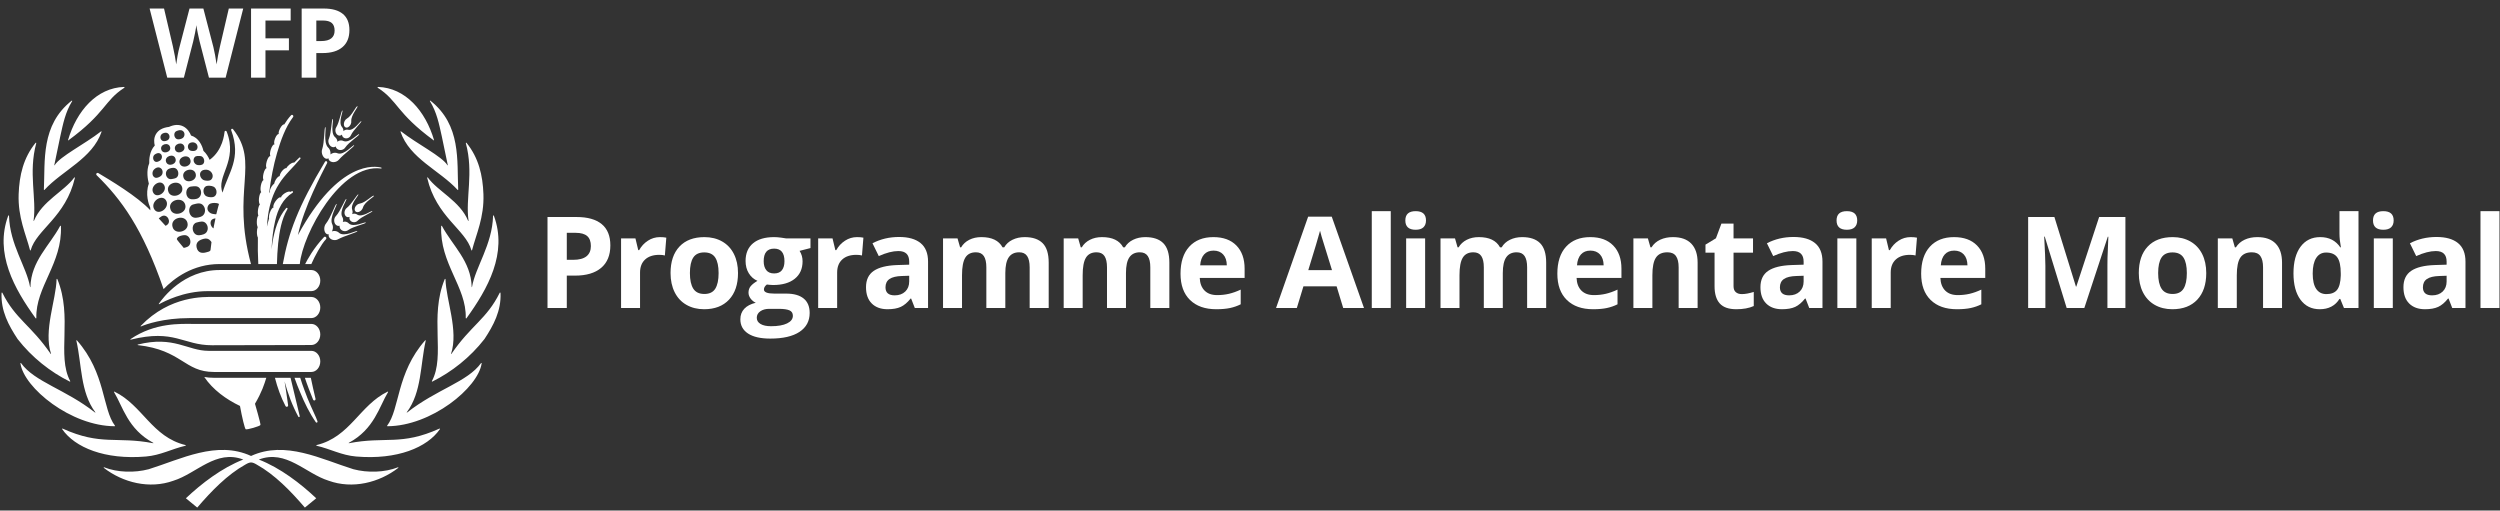 <?xml version="1.0" encoding="UTF-8"?>
<svg width="284px" height="58px" viewBox="0 0 284 58" version="1.1" xmlns="http://www.w3.org/2000/svg" xmlns:xlink="http://www.w3.org/1999/xlink">
    <rect x="0" y="0" width="284" height="58" fill="#333333" stroke="none"/>
    <!-- Generator: Sketch 48.2 (47327) - http://www.bohemiancoding.com/sketch -->
    <title>extended/fr/wfp-logo-extended-white-fr</title>
    <desc>Created with Sketch.</desc>
    <defs></defs>
    <g id="White" stroke="none" stroke-width="1" fill="none" fill-rule="evenodd" transform="translate(-688, -425)">
        <g id="extended/fr/wfp-logo-extended-white-fr" transform="translate(688, 425)" fill="#FFFFFF">
            <path d="M35.934,4.664 L36.482,4.664 C36.993,4.664 37.377,4.563 37.631,4.36 C37.885,4.158 38.012,3.863 38.012,3.477 C38.012,3.087 37.905,2.799 37.693,2.612 C37.479,2.426 37.146,2.332 36.691,2.332 L35.934,2.332 L35.934,4.664 Z M39.694,3.418 C39.694,4.263 39.429,4.909 38.901,5.356 C38.373,5.805 37.622,6.028 36.648,6.028 L35.934,6.028 L35.934,8.821 L34.269,8.821 L34.269,0.969 L36.777,0.969 C37.729,0.969 38.453,1.173 38.95,1.584 C39.446,1.994 39.694,2.605 39.694,3.418 Z M30.157,8.821 L28.519,8.821 L28.519,0.969 L33.02,0.969 L33.02,2.332 L30.157,2.332 L30.157,4.358 L32.821,4.358 L32.821,5.717 L30.157,5.717 L30.157,8.821 Z M25.632,8.821 L23.736,8.821 L22.673,4.696 C22.633,4.549 22.566,4.246 22.471,3.786 C22.376,3.325 22.322,3.016 22.307,2.859 C22.286,3.053 22.232,3.364 22.147,3.791 C22.06,4.219 21.994,4.525 21.948,4.707 L20.889,8.821 L18.999,8.821 L16.995,0.969 L18.634,0.969 L19.638,5.254 C19.814,6.046 19.941,6.732 20.019,7.312 C20.041,7.108 20.09,6.792 20.167,6.364 C20.244,5.935 20.317,5.603 20.385,5.368 L21.529,0.969 L23.102,0.969 L24.246,5.368 C24.297,5.564 24.359,5.866 24.435,6.27 C24.509,6.675 24.567,7.022 24.606,7.312 C24.642,7.032 24.7,6.684 24.778,6.267 C24.857,5.85 24.928,5.513 24.993,5.254 L25.992,0.969 L27.63,0.969 L25.632,8.821 Z M21.56,36.134 C18.508,36.134 16.55,36.858 16.015,37.083 C15.984,37.097 15.958,37.052 15.983,37.027 C19.335,33.542 23.26,33.734 24.205,33.734 C25.16,33.734 35.366,33.734 35.366,33.734 C35.929,33.734 36.385,34.271 36.385,34.935 C36.385,35.597 35.929,36.134 35.366,36.134 C35.366,36.134 24.166,36.134 21.56,36.134 Z M24.074,39.219 C20.786,39.219 19.828,37.351 14.852,38.584 C14.818,38.593 14.795,38.546 14.824,38.526 C17.598,36.623 20.615,36.796 21.835,36.796 C22.79,36.796 35.366,36.796 35.366,36.796 C35.929,36.796 36.385,37.333 36.385,37.995 C36.385,38.657 35.929,39.194 35.366,39.194 C35.366,39.194 26.677,39.219 24.074,39.219 Z M24.307,42.256 C20.933,42.256 20.663,39.766 15.661,39.205 C15.626,39.201 15.622,39.149 15.656,39.141 C19.765,38.113 21.294,39.856 23.693,39.856 C24.649,39.856 35.366,39.856 35.366,39.856 C35.929,39.856 36.385,40.393 36.385,41.056 C36.385,41.719 35.929,42.256 35.366,42.256 C35.366,42.256 26.913,42.256 24.307,42.256 Z M23.575,33.073 C20.859,33.073 18.607,34.258 18.08,34.557 C18.051,34.573 18.021,34.538 18.04,34.511 C18.481,33.862 20.86,30.674 24.95,30.674 C25.905,30.674 35.366,30.674 35.366,30.674 C35.929,30.674 36.385,31.211 36.385,31.874 C36.385,32.536 35.929,33.073 35.366,33.073 C35.366,33.073 26.181,33.073 23.575,33.073 Z M38.516,26.448 C38.411,26.342 38.254,26.265 38.073,26.243 C37.938,26.225 37.818,26.246 37.71,26.286 C37.758,26.187 37.797,26.081 37.812,25.956 C37.839,25.763 37.802,25.581 37.729,25.444 C37.393,24.708 38.353,23.235 38.233,23.169 C38.117,23.105 37.571,24.729 37.041,25.385 C36.939,25.505 36.865,25.677 36.842,25.874 C36.823,26.068 36.855,26.251 36.928,26.387 C37.002,26.519 37.114,26.613 37.246,26.621 C37.282,26.626 37.319,26.623 37.353,26.615 C37.345,26.634 37.338,26.655 37.335,26.674 C37.314,26.817 37.369,26.953 37.477,27.062 C37.582,27.173 37.737,27.247 37.918,27.269 C38.104,27.293 38.277,27.256 38.411,27.176 C39.13,26.783 40.621,26.395 40.589,26.257 C40.56,26.119 39.106,26.972 38.516,26.448 Z M39.616,25.374 C39.516,25.266 39.374,25.191 39.209,25.175 C39.114,25.17 39.028,25.186 38.941,25.218 C38.954,25.172 38.972,25.133 38.978,25.087 C38.996,24.912 38.954,24.75 38.875,24.625 C38.511,23.948 39.463,22.669 39.34,22.606 C39.217,22.542 38.694,23.974 38.164,24.54 C38.059,24.641 37.986,24.79 37.967,24.965 C37.951,25.141 37.991,25.306 38.067,25.43 C38.151,25.553 38.266,25.64 38.405,25.659 C38.466,25.664 38.529,25.653 38.584,25.638 C38.581,25.645 38.574,25.656 38.576,25.664 C38.563,25.813 38.618,25.956 38.716,26.062 C38.815,26.169 38.959,26.243 39.119,26.257 C39.285,26.272 39.437,26.227 39.553,26.14 C40.172,25.693 41.589,25.428 41.552,25.284 C41.518,25.146 40.161,25.895 39.616,25.374 Z M40.579,24.381 C40.476,24.304 40.337,24.261 40.19,24.277 C40.119,24.28 40.054,24.301 39.993,24.328 C40.004,24.298 40.022,24.274 40.033,24.245 C40.072,24.094 40.059,23.939 40.009,23.815 C39.778,23.15 40.801,22.167 40.702,22.087 C40.602,22.013 39.938,23.204 39.392,23.623 C39.287,23.701 39.203,23.823 39.161,23.977 C39.117,24.125 39.13,24.282 39.182,24.405 C39.237,24.53 39.327,24.622 39.447,24.66 C39.539,24.689 39.631,24.67 39.718,24.633 C39.7,24.683 39.689,24.742 39.694,24.803 C39.707,24.939 39.773,25.053 39.881,25.133 C39.983,25.212 40.122,25.252 40.266,25.242 C40.416,25.226 40.545,25.162 40.633,25.066 C41.125,24.569 42.347,24.104 42.298,23.985 C42.245,23.865 41.146,24.75 40.579,24.381 Z M42.473,22.247 C42.371,22.096 41.515,23.034 40.883,23.124 C40.765,23.14 40.633,23.198 40.524,23.302 C40.405,23.408 40.329,23.538 40.303,23.663 C40.274,23.786 40.293,23.905 40.358,23.987 C40.429,24.073 40.537,24.11 40.657,24.096 C40.778,24.083 40.904,24.025 41.022,23.915 C41.133,23.812 41.209,23.682 41.238,23.559 C41.429,22.916 42.55,22.345 42.473,22.247 Z M24.779,23.517 C24.754,23.61 24.57,24.333 24.57,24.333 C24.517,24.362 24.297,24.314 24.239,24.309 C23.817,24.269 23.439,23.902 23.601,23.464 C23.734,23.106 24.005,23.068 24.349,23.052 C24.492,23.046 24.749,23.08 24.878,23.169 C24.878,23.169 24.827,23.334 24.779,23.517 Z M24.294,25.699 C24.281,25.781 24.268,25.863 24.255,25.946 C23.992,25.781 23.838,25.404 23.964,25.106 C24.061,24.88 24.301,24.821 24.478,24.811 C24.415,25.106 24.352,25.401 24.294,25.699 Z M23.916,28.395 C23.883,28.58 23.633,28.605 23.462,28.656 C22.966,28.805 22.496,28.741 22.344,28.148 C22.179,27.514 22.659,27.247 23.174,27.123 C23.454,27.057 23.714,27.112 23.906,27.349 C23.954,27.408 24.011,27.461 24.024,27.517 C24.024,27.517 23.947,28.221 23.916,28.395 Z M22.355,25.273 C22.738,25.181 23.134,25.037 23.428,25.414 C23.738,25.81 23.635,26.445 23.137,26.613 C22.809,26.724 22.412,26.82 22.132,26.552 C21.764,26.201 21.791,25.404 22.355,25.273 Z M21.98,23.217 C22.383,23.119 22.801,22.97 23.111,23.366 C23.433,23.78 23.326,24.45 22.803,24.625 C22.457,24.739 22.04,24.84 21.746,24.558 C21.36,24.192 21.389,23.355 21.98,23.217 Z M21.604,27.662 C21.499,28.032 21.195,28.087 20.875,28.164 C20.665,27.907 20.101,27.255 20.091,27.178 C20.088,27.153 20.091,27.124 20.103,27.088 C20.129,27.011 20.219,26.937 20.284,26.894 C20.476,26.769 20.885,26.677 21.106,26.722 C21.502,26.807 21.709,27.29 21.604,27.662 Z M19.599,25.763 C19.31,24.739 21.027,24.293 21.292,25.297 C21.565,26.329 19.833,26.767 19.599,25.763 Z M19.347,23.719 C19.053,22.702 20.778,22.255 21.043,23.254 C21.316,24.287 19.581,24.726 19.347,23.719 Z M19.106,21.71 C18.825,20.762 20.444,20.342 20.691,21.277 C20.946,22.239 19.326,22.654 19.106,21.71 Z M18.94,25.577 C18.861,25.624 18.831,25.649 18.804,25.649 L18.034,24.811 C18.043,24.787 18.281,24.615 18.361,24.569 C19.001,24.213 19.528,25.231 18.94,25.577 Z M17.479,23.69 C17.098,22.85 18.484,21.939 18.904,22.845 C19.289,23.679 17.904,24.606 17.479,23.69 Z M18.644,21.03 C19.082,21.809 17.762,22.678 17.384,21.84 C17.048,21.118 18.221,20.275 18.644,21.03 Z M17.536,19.215 C17.731,19.043 17.956,18.95 18.187,19.061 C18.557,19.239 18.568,19.794 18.245,20.015 C18.098,20.116 17.849,20.241 17.668,20.196 C17.271,20.095 17.196,19.516 17.536,19.215 Z M17.586,17.546 C17.746,17.438 17.959,17.341 18.143,17.416 C18.477,17.553 18.466,18.038 18.195,18.232 C18.071,18.32 17.849,18.429 17.699,18.389 C17.361,18.304 17.278,17.755 17.586,17.546 Z M18.473,15.168 C18.672,15.061 18.959,15.016 19.137,15.216 C19.347,15.451 19.279,15.809 19.003,15.95 C18.791,16.056 18.505,16.096 18.337,15.899 C18.153,15.687 18.191,15.321 18.473,15.168 Z M18.316,16.975 C18.155,16.38 19.158,16.099 19.321,16.704 C19.502,17.291 18.476,17.584 18.316,16.975 Z M19.932,18.014 C20.166,18.657 19.077,19.021 18.865,18.386 C18.647,17.743 19.741,17.376 19.932,18.014 Z M20.069,14.881 C20.277,14.798 20.543,14.708 20.775,14.881 C21.064,15.097 21.001,15.583 20.67,15.734 C20.452,15.833 20.174,15.899 19.98,15.726 C19.733,15.506 19.719,15.021 20.069,14.881 Z M19.877,20.262 C19.583,20.331 19.276,20.448 19.033,20.196 C18.72,19.874 18.809,19.311 19.232,19.157 C19.505,19.053 19.851,18.995 20.074,19.223 C20.36,19.516 20.329,20.153 19.877,20.262 Z M19.883,16.978 C19.694,16.34 20.733,16.013 20.932,16.632 C21.137,17.267 20.061,17.605 19.883,16.978 Z M21.623,18.147 C21.866,18.875 20.636,19.263 20.41,18.546 C20.182,17.812 21.421,17.424 21.623,18.147 Z M21.688,16.197 C21.905,16.139 22.134,16.16 22.3,16.337 C22.551,16.608 22.465,17.071 22.092,17.14 C21.917,17.172 21.646,17.159 21.509,17.039 C21.263,16.821 21.275,16.308 21.688,16.197 Z M22.738,17.725 C23.134,17.725 23.334,18.307 23.103,18.596 C22.964,18.771 22.664,18.782 22.46,18.75 C22.082,18.692 21.841,18.205 22.095,17.876 C22.25,17.677 22.515,17.725 22.738,17.725 Z M20.835,20.121 C20.591,19.284 22.013,18.91 22.231,19.741 C22.452,20.586 21.022,20.958 20.835,20.121 Z M21.707,21.192 C22.095,21.152 22.499,21.062 22.738,21.469 C22.987,21.899 22.801,22.497 22.297,22.598 C21.967,22.667 21.565,22.699 21.329,22.406 C21.019,22.019 21.142,21.245 21.707,21.192 Z M23.681,19.328 C24.161,19.526 24.323,20.092 23.985,20.408 C23.803,20.573 23.473,20.541 23.25,20.496 C22.803,20.408 22.512,19.738 22.903,19.42 C23.104,19.257 23.463,19.237 23.681,19.328 Z M24.436,21.346 C24.738,21.716 24.625,22.369 24.097,22.401 C23.822,22.417 23.462,22.385 23.276,22.159 C22.977,21.798 23.09,21.12 23.617,21.102 C23.893,21.091 24.25,21.12 24.436,21.346 Z M26.475,14.682 C26.446,14.64 26.394,14.616 26.341,14.632 C26.278,14.653 26.236,14.722 26.26,14.783 C27.465,18.02 25.926,19.614 25.283,21.88 C24.512,20.039 27.068,18.307 25.751,14.951 C25.732,14.908 25.698,14.873 25.651,14.866 C25.585,14.857 25.522,14.884 25.512,14.972 C25.478,15.208 25.323,17.068 23.814,18.158 C23.659,17.802 23.431,17.43 23.111,17.137 C22.971,16.51 22.562,15.649 21.701,15.395 C21.573,15.07 21.313,14.605 20.814,14.355 C20.344,14.121 19.801,14.142 19.197,14.416 C18.468,14.501 17.967,14.786 17.702,15.261 C17.452,15.71 17.497,16.199 17.581,16.532 C16.967,17.188 16.938,18.16 16.954,18.541 C16.589,19.417 16.794,20.44 16.909,20.865 C16.473,22.056 16.899,23.211 17.069,23.594 C17.069,23.698 17.074,23.796 17.08,23.894 C15.652,22.332 12.403,20.397 11.162,19.659 C11.104,19.624 11.031,19.632 10.981,19.68 C10.918,19.739 10.915,19.834 10.973,19.898 C13.742,22.598 16.211,25.93 18.583,32.844 C19.767,31.613 21.906,29.995 24.95,29.995 L28.511,29.995 C26.249,21.567 29.543,18.551 26.475,14.682 Z M43.311,19.04 C42.66,18.87 38.503,18.134 33.844,26.703 C34.524,23.512 36.59,19.651 37.157,18.53 L37.157,18.522 C37.191,18.458 37.172,18.375 37.114,18.33 C37.057,18.288 36.97,18.301 36.925,18.365 C33.847,23.498 32.766,26.456 32.128,29.995 L34.057,29.995 C34.385,26.583 38.694,18.546 43.287,19.143 L43.292,19.143 C43.319,19.149 43.342,19.127 43.345,19.104 C43.355,19.074 43.337,19.045 43.311,19.04 Z M34.049,47.272 L33.007,42.917 L31.233,42.917 C31.514,44.022 31.915,45.146 32.435,46.132 C32.47,46.19 32.533,46.225 32.595,46.215 C32.679,46.204 32.745,46.116 32.729,46.025 C32.608,45.103 32.464,44.214 32.327,43.326 C32.703,44.721 33.209,46.084 33.892,47.339 C33.91,47.378 33.95,47.396 33.986,47.384 C34.036,47.373 34.062,47.32 34.049,47.272 Z M35.842,45.295 C35.66,44.567 35.471,43.674 35.309,42.917 L34.634,42.917 C34.897,43.725 35.251,44.626 35.566,45.396 C35.597,45.471 35.668,45.508 35.737,45.489 C35.818,45.465 35.862,45.378 35.842,45.295 Z M36.067,47.856 L36.062,47.846 C35.844,47.237 35.542,46.692 35.303,46.108 C35.049,45.523 34.802,44.949 34.597,44.35 C34.427,43.9 34.246,43.385 34.107,42.917 L33.456,42.917 C33.64,43.462 33.879,44.049 34.102,44.575 C34.592,45.763 35.159,46.927 35.881,47.968 C35.907,48.006 35.957,48.021 36.004,48.003 C36.062,47.981 36.088,47.915 36.067,47.856 Z M37.041,26.956 C36.991,26.881 36.87,26.865 36.813,26.926 C35.629,28.175 34.912,29.504 34.666,29.995 L35.369,29.995 C35.721,29.169 36.513,27.71 37.023,27.184 L37.028,27.179 C37.08,27.12 37.091,27.022 37.041,26.956 Z M31.687,20.911 C32.338,19.842 33.304,19.024 34.123,18.036 C34.152,17.998 34.149,17.94 34.115,17.908 C34.083,17.873 34.03,17.873 33.997,17.905 C33.81,18.104 33.616,18.291 33.417,18.476 C33.33,18.434 33.11,18.519 32.886,18.694 C32.711,18.833 32.585,18.987 32.54,19.098 C32.427,19.072 32.215,19.204 32.023,19.449 C31.866,19.654 31.774,19.869 31.776,20.002 C31.655,20.012 31.48,20.166 31.33,20.411 C31.233,20.573 31.17,20.73 31.149,20.86 C31.052,20.926 30.942,21.051 30.84,21.213 C30.706,21.437 30.637,21.662 30.658,21.792 C30.627,21.849 30.595,21.902 30.569,21.957 C30.575,21.912 30.58,21.87 30.585,21.825 C30.777,20.312 31.054,18.814 31.477,17.369 C31.902,15.928 32.411,14.475 33.285,13.308 L33.291,13.303 C33.335,13.239 33.33,13.152 33.275,13.093 C33.22,13.032 33.128,13.029 33.07,13.09 C32.768,13.412 32.514,13.771 32.285,14.14 C32.186,14.087 31.976,14.284 31.816,14.592 C31.669,14.87 31.616,15.128 31.672,15.227 C31.672,15.227 31.669,15.235 31.663,15.232 C31.558,15.187 31.364,15.421 31.246,15.734 C31.131,16.029 31.11,16.3 31.189,16.391 C31.183,16.396 31.183,16.399 31.18,16.404 C31.063,16.361 30.871,16.63 30.753,17.01 C30.655,17.331 30.645,17.61 30.716,17.722 C30.721,17.727 30.716,17.741 30.711,17.738 C30.59,17.695 30.407,17.972 30.299,18.349 C30.191,18.713 30.199,19.035 30.301,19.098 C30.183,19.085 30.018,19.361 29.931,19.736 C29.853,20.06 29.861,20.339 29.937,20.451 C29.821,20.485 29.693,20.756 29.627,21.107 C29.564,21.45 29.595,21.734 29.679,21.825 C29.572,21.88 29.462,22.159 29.422,22.505 C29.383,22.848 29.433,23.129 29.522,23.22 C29.433,23.32 29.346,23.559 29.309,23.847 C29.273,24.12 29.296,24.357 29.349,24.49 C29.252,24.572 29.178,24.849 29.175,25.181 C29.168,25.446 29.207,25.672 29.275,25.802 C29.223,25.935 29.186,26.129 29.186,26.344 C29.181,26.623 29.225,26.862 29.296,26.987 C29.275,27.968 29.288,29.012 29.341,29.995 L31.459,29.995 C31.474,29.23 31.525,28.395 31.6,27.638 C31.75,26.288 31.973,24.917 32.648,23.764 L32.653,23.756 C32.674,23.714 32.671,23.666 32.64,23.629 C32.6,23.594 32.545,23.594 32.508,23.637 C31.592,24.7 31.191,26.143 30.955,27.527 C30.913,27.798 30.879,28.071 30.847,28.343 C30.905,27.232 31.008,26.126 31.262,25.074 C31.553,23.793 32.136,22.574 33.246,21.891 C33.28,21.87 33.299,21.825 33.285,21.779 C33.272,21.729 33.22,21.7 33.175,21.713 C33.104,21.734 33.039,21.771 32.97,21.801 C32.897,21.71 32.627,21.777 32.348,21.954 C32.083,22.127 31.908,22.34 31.926,22.457 C31.926,22.462 31.913,22.47 31.913,22.459 C31.91,22.446 31.908,22.433 31.9,22.425 C31.8,22.343 31.533,22.529 31.306,22.845 C31.078,23.161 30.989,23.491 31.086,23.576 C31.092,23.578 31.089,23.586 31.084,23.586 C30.966,23.538 30.769,23.807 30.645,24.182 C30.556,24.444 30.535,24.686 30.567,24.825 C30.567,24.829 30.561,24.835 30.561,24.835 C30.469,25.138 30.393,25.444 30.322,25.754 C30.349,25.316 30.388,24.875 30.451,24.439 C30.637,23.185 31.015,21.957 31.687,20.911 Z M38.35,17.413 C38.217,17.35 38.041,17.334 37.865,17.376 C37.734,17.408 37.629,17.472 37.539,17.546 C37.553,17.435 37.553,17.323 37.521,17.201 C37.479,17.01 37.384,16.853 37.269,16.752 C36.697,16.181 37.091,14.461 36.957,14.44 C36.826,14.422 36.873,16.136 36.603,16.938 C36.548,17.087 36.537,17.275 36.584,17.467 C36.632,17.656 36.726,17.815 36.844,17.918 C36.957,18.017 37.093,18.062 37.222,18.022 C37.256,18.017 37.29,18.001 37.319,17.979 C37.319,18.001 37.319,18.022 37.321,18.043 C37.351,18.184 37.45,18.293 37.587,18.357 C37.726,18.423 37.897,18.439 38.075,18.394 C38.256,18.351 38.405,18.253 38.503,18.134 C39.041,17.509 40.306,16.619 40.23,16.5 C40.154,16.383 39.085,17.695 38.35,17.413 Z M40.797,15.248 C40.715,15.131 39.702,16.313 39.012,16.018 C38.881,15.952 38.721,15.933 38.56,15.976 C38.471,16.003 38.395,16.051 38.324,16.109 C38.321,16.061 38.324,16.018 38.314,15.976 C38.272,15.804 38.177,15.668 38.059,15.578 C37.482,15.073 37.936,13.537 37.8,13.521 C37.66,13.505 37.663,15.033 37.364,15.75 C37.3,15.883 37.282,16.048 37.327,16.218 C37.369,16.388 37.464,16.529 37.582,16.619 C37.7,16.704 37.839,16.744 37.975,16.712 C38.035,16.696 38.088,16.664 38.136,16.63 C38.136,16.638 38.133,16.648 38.136,16.656 C38.177,16.803 38.277,16.917 38.405,16.983 C38.537,17.044 38.697,17.065 38.852,17.02 C39.012,16.978 39.138,16.88 39.217,16.76 C39.644,16.12 40.878,15.37 40.797,15.248 Z M41.046,13.768 C40.956,13.675 40.23,14.892 39.571,14.746 C39.447,14.711 39.303,14.719 39.172,14.786 C39.106,14.812 39.051,14.857 39.004,14.903 C39.004,14.873 39.012,14.844 39.012,14.812 C38.996,14.658 38.933,14.515 38.841,14.419 C38.398,13.877 39.014,12.594 38.896,12.554 C38.776,12.519 38.566,13.869 38.199,14.456 C38.125,14.568 38.088,14.711 38.104,14.868 C38.114,15.025 38.18,15.166 38.272,15.264 C38.366,15.362 38.482,15.416 38.608,15.408 C38.702,15.405 38.783,15.354 38.852,15.288 C38.852,15.341 38.862,15.399 38.888,15.455 C38.946,15.578 39.049,15.662 39.175,15.697 C39.298,15.737 39.445,15.726 39.576,15.662 C39.71,15.596 39.807,15.49 39.86,15.37 C40.148,14.73 41.133,13.861 41.046,13.768 Z M40.61,12.078 C40.461,11.972 39.986,13.154 39.421,13.462 C39.316,13.518 39.217,13.619 39.146,13.757 C39.075,13.898 39.049,14.047 39.067,14.172 C39.08,14.297 39.138,14.403 39.23,14.456 C39.325,14.512 39.437,14.509 39.545,14.454 C39.655,14.398 39.752,14.297 39.825,14.156 C39.894,14.018 39.92,13.869 39.904,13.744 C39.862,13.075 40.715,12.144 40.61,12.078 Z M30.252,42.917 L24.307,42.917 C23.903,42.917 23.538,42.885 23.202,42.824 C23.205,42.824 23.205,42.826 23.205,42.826 C24.181,44.277 25.711,45.378 27.262,46.116 C27.501,47.439 27.8,48.664 27.908,48.76 C28.018,48.855 29.54,48.417 29.588,48.276 C29.632,48.136 28.966,45.869 28.966,45.869 C29.766,44.495 30.013,43.684 30.252,42.917 Z M45.205,53.086 C43.704,53.679 41.746,53.728 40.148,53.304 C36.487,52.164 32.422,50.004 28.519,51.797 C24.617,50.004 20.552,52.164 16.891,53.304 C15.293,53.728 13.335,53.679 11.834,53.086 C11.792,53.07 11.76,53.123 11.797,53.152 C13.957,54.823 16.983,55.592 19.707,54.608 C22.323,53.793 24.536,51.021 27.635,52.204 C25.181,53.163 22.887,54.933 21.116,56.604 L22.405,57.661 C24.013,55.788 25.825,53.915 27.874,52.775 C28.154,52.61 28.323,52.544 28.519,52.533 C28.717,52.544 28.884,52.61 29.162,52.775 C31.215,53.915 33.026,55.788 34.634,57.661 L35.923,56.604 C34.152,54.933 31.858,53.163 29.404,52.204 C32.503,51.021 34.716,53.793 37.332,54.608 C40.056,55.592 43.082,54.823 45.242,53.152 C45.276,53.123 45.247,53.07 45.205,53.086 Z M21.077,50.561 C17.25,49.634 16.203,46.047 13.004,44.49 C12.97,44.472 12.933,44.512 12.954,44.543 C13.962,46.201 14.508,48.741 17.413,50.307 C17.437,50.319 17.424,50.357 17.397,50.349 C13.23,49.547 11.479,50.662 7.112,48.688 C7.075,48.672 7.036,48.712 7.06,48.747 C8.495,50.83 11.902,52.254 16.568,51.861 C18.248,51.718 19.465,51.011 21.077,50.634 C21.116,50.623 21.116,50.569 21.077,50.561 Z M13.062,48.361 C11.608,46.456 12.023,42.389 8.74,38.666 C8.713,38.637 8.666,38.66 8.674,38.697 C9.301,41.439 9.115,44.554 10.831,46.836 C10.847,46.86 10.823,46.884 10.8,46.868 C7.414,44.203 3.934,43.4 2.385,41.243 C2.362,41.214 2.315,41.229 2.32,41.267 C2.703,44.059 8.068,48.412 13.033,48.42 C13.062,48.42 13.08,48.386 13.062,48.361 Z M7.978,43.297 C6.419,40.406 8.283,35.995 6.514,31.709 C6.495,31.664 6.427,31.675 6.427,31.723 C6.375,34.063 4.921,37.558 5.8,40.196 C5.81,40.22 5.779,40.233 5.766,40.212 C3.527,36.941 1.751,36.258 0.27,33.264 C0.249,33.219 0.181,33.231 0.178,33.279 C0.084,35.314 0.984,36.973 2,38.514 C3.624,40.6 5.716,42.25 7.928,43.35 C7.963,43.366 7.994,43.331 7.978,43.297 Z M6.921,25.691 C6.918,25.643 6.855,25.627 6.831,25.669 C5.643,27.893 3.525,29.663 3.456,32.6 C3.454,32.629 3.422,32.631 3.417,32.604 C3.032,30.338 1.108,27.798 1.024,24.516 C1.024,24.466 0.953,24.453 0.934,24.5 C-0.648,28.768 1.627,32.814 4.05,36.157 C4.076,36.191 4.128,36.171 4.128,36.125 C4.029,32.583 7.099,29.939 6.921,25.691 Z M8.432,20.169 C7.309,21.729 4.782,22.832 3.858,25.082 C3.845,25.114 3.805,25.106 3.811,25.069 C4.178,22.547 3.204,19.619 4.118,16.269 C4.131,16.221 4.071,16.189 4.042,16.226 C2.661,17.924 2.194,19.914 2.118,22.064 C2.024,24.705 2.952,26.631 3.412,28.422 C3.422,28.465 3.477,28.462 3.488,28.419 C4.149,26.071 7.469,24.657 8.508,20.206 C8.522,20.159 8.461,20.129 8.432,20.169 Z M11.479,14.924 C9.632,16.372 6.81,17.767 6.204,18.774 C6.194,18.795 6.162,18.779 6.167,18.758 L6.852,15.471 C7.159,14.076 7.425,12.74 8.196,11.491 C8.22,11.454 8.175,11.411 8.141,11.438 C4.624,14.223 5.138,18.25 4.984,21.548 C4.981,21.583 5.023,21.599 5.047,21.575 C7.117,19.329 10.492,18.022 11.537,14.969 C11.55,14.932 11.51,14.9 11.479,14.924 Z M14.096,9.875 C10.989,9.974 8.705,12.591 7.726,15.923 C7.721,15.942 7.747,15.958 7.763,15.947 C12.044,12.809 11.804,11.464 14.122,9.971 C14.164,9.944 14.146,9.875 14.096,9.875 Z M49.924,48.688 C45.56,50.662 43.807,49.547 39.639,50.349 C39.613,50.357 39.6,50.319 39.623,50.307 C42.529,48.741 43.075,46.201 44.082,44.543 C44.103,44.512 44.067,44.472 44.032,44.49 C40.836,46.047 39.789,49.634 35.96,50.561 C35.92,50.569 35.92,50.623 35.96,50.634 C37.571,51.011 38.789,51.718 40.468,51.861 C45.134,52.254 48.544,50.83 49.977,48.747 C50,48.712 49.961,48.672 49.924,48.688 Z M54.651,41.243 C53.102,43.4 49.622,44.203 46.237,46.868 C46.216,46.884 46.19,46.86 46.208,46.836 C47.922,44.554 47.736,41.439 48.363,38.697 C48.37,38.66 48.324,38.637 48.297,38.666 C45.016,42.389 45.428,46.456 43.977,48.361 C43.959,48.386 43.974,48.42 44.006,48.42 C48.971,48.412 54.333,44.059 54.717,41.267 C54.721,41.229 54.674,41.214 54.651,41.243 Z M56.858,33.279 C56.855,33.231 56.787,33.219 56.766,33.264 C55.286,36.258 53.509,36.941 51.273,40.212 C51.257,40.233 51.228,40.22 51.237,40.196 C52.115,37.558 50.664,34.063 50.609,31.723 C50.609,31.675 50.541,31.664 50.523,31.709 C48.754,35.995 50.617,40.406 49.061,43.297 C49.042,43.331 49.074,43.366 49.108,43.35 C51.321,42.25 53.412,40.6 55.036,38.514 C56.052,36.973 56.952,35.314 56.858,33.279 Z M56.102,24.5 C56.084,24.453 56.013,24.466 56.013,24.516 C55.929,27.798 54.005,30.338 53.619,32.604 C53.614,32.631 53.583,32.629 53.583,32.6 C53.514,29.663 51.394,27.893 50.205,25.669 C50.181,25.627 50.118,25.643 50.118,25.691 C49.94,29.939 53.008,32.583 52.908,36.125 C52.908,36.171 52.963,36.191 52.99,36.157 C55.409,32.814 57.684,28.768 56.102,24.5 Z M54.918,22.064 C54.842,19.914 54.375,17.924 52.995,16.226 C52.966,16.189 52.908,16.221 52.919,16.269 C53.832,19.619 52.858,22.547 53.228,25.069 C53.234,25.106 53.192,25.114 53.178,25.082 C52.255,22.832 49.727,21.729 48.604,20.169 C48.578,20.129 48.517,20.159 48.528,20.206 C49.567,24.657 52.887,26.071 53.549,28.419 C53.559,28.462 53.614,28.465 53.625,28.422 C54.084,26.631 55.013,24.705 54.918,22.064 Z M48.895,11.438 C48.861,11.411 48.817,11.454 48.84,11.491 C49.612,12.74 49.877,14.076 50.184,15.471 L50.869,18.758 C50.874,18.779 50.842,18.795 50.832,18.774 C50.226,17.767 47.407,16.372 45.557,14.924 C45.528,14.9 45.486,14.932 45.499,14.969 C46.544,18.022 49.919,19.329 51.989,21.575 C52.013,21.599 52.055,21.583 52.052,21.548 C51.898,18.25 52.412,14.223 48.895,11.438 Z M42.941,9.875 C42.891,9.875 42.875,9.944 42.914,9.971 C45.232,11.464 44.993,12.809 49.273,15.947 C49.292,15.958 49.315,15.942 49.31,15.923 C48.331,12.591 46.048,9.974 42.941,9.875 Z" id="Fill-1"></path>
            <path d="M64.388,29.516 L65.109,29.516 C65.783,29.516 66.287,29.382 66.622,29.117 C66.956,28.85 67.124,28.462 67.124,27.954 C67.124,27.44 66.984,27.06 66.703,26.816 C66.423,26.571 65.983,26.448 65.385,26.448 L64.388,26.448 L64.388,29.516 Z M69.336,27.875 C69.336,28.988 68.988,29.838 68.294,30.427 C67.598,31.017 66.61,31.31 65.328,31.31 L64.388,31.31 L64.388,34.986 L62.197,34.986 L62.197,24.653 L65.498,24.653 C66.751,24.653 67.704,24.922 68.357,25.461 C69.01,26.001 69.336,26.806 69.336,27.875 Z" id="Fill-2"></path>
            <path d="M74.964,26.936 C75.256,26.936 75.499,26.957 75.692,26.999 L75.53,29.021 C75.355,28.974 75.143,28.95 74.893,28.95 C74.205,28.95 73.669,29.126 73.285,29.48 C72.901,29.833 72.709,30.329 72.709,30.964 L72.709,34.986 L70.553,34.986 L70.553,27.084 L72.186,27.084 L72.504,28.412 L72.61,28.412 C72.855,27.97 73.186,27.613 73.603,27.342 C74.02,27.071 74.474,26.936 74.964,26.936" id="Fill-3"></path>
            <path d="M78.374,31.02 C78.374,31.803 78.502,32.394 78.759,32.795 C79.016,33.195 79.434,33.395 80.014,33.395 C80.589,33.395 81.002,33.197 81.254,32.799 C81.506,32.4 81.633,31.808 81.633,31.02 C81.633,30.239 81.505,29.653 81.251,29.261 C80.996,28.87 80.579,28.674 80,28.674 C79.425,28.674 79.01,28.869 78.756,29.257 C78.501,29.646 78.374,30.234 78.374,31.02 Z M83.838,31.02 C83.838,32.308 83.499,33.313 82.82,34.039 C82.141,34.765 81.196,35.128 79.986,35.128 C79.227,35.128 78.557,34.962 77.978,34.629 C77.398,34.297 76.953,33.82 76.642,33.198 C76.331,32.576 76.175,31.85 76.175,31.02 C76.175,29.73 76.512,28.726 77.186,28.01 C77.86,27.293 78.807,26.936 80.028,26.936 C80.786,26.936 81.456,27.101 82.035,27.43 C82.615,27.76 83.06,28.234 83.371,28.851 C83.682,29.468 83.838,30.192 83.838,31.02 Z" id="Fill-4"></path>
            <path d="M86.755,29.671 C86.755,30.1 86.852,30.438 87.048,30.688 C87.243,30.938 87.541,31.063 87.942,31.063 C88.347,31.063 88.644,30.938 88.833,30.688 C89.021,30.438 89.115,30.1 89.115,29.671 C89.115,28.719 88.724,28.244 87.942,28.244 C87.15,28.244 86.755,28.719 86.755,29.671 Z M85.97,36.103 C85.97,36.4 86.112,36.634 86.398,36.803 C86.682,36.973 87.082,37.058 87.595,37.058 C88.368,37.058 88.974,36.951 89.412,36.739 C89.85,36.527 90.07,36.237 90.07,35.87 C90.07,35.573 89.94,35.368 89.681,35.255 C89.422,35.142 89.021,35.085 88.479,35.085 L87.363,35.085 C86.967,35.085 86.635,35.179 86.369,35.364 C86.103,35.551 85.97,35.797 85.97,36.103 Z M92.07,27.084 L92.07,28.18 L90.833,28.497 C91.059,28.851 91.172,29.247 91.172,29.685 C91.172,30.533 90.877,31.194 90.285,31.668 C89.694,32.142 88.873,32.378 87.822,32.378 L87.433,32.356 L87.115,32.321 C86.893,32.491 86.782,32.68 86.782,32.887 C86.782,33.198 87.178,33.353 87.97,33.353 L89.313,33.353 C90.18,33.353 90.841,33.54 91.296,33.912 C91.751,34.284 91.978,34.831 91.978,35.552 C91.978,36.475 91.593,37.191 90.823,37.701 C90.052,38.21 88.946,38.464 87.504,38.464 C86.401,38.464 85.559,38.272 84.977,37.888 C84.395,37.504 84.104,36.966 84.104,36.272 C84.104,35.797 84.252,35.398 84.549,35.078 C84.846,34.758 85.282,34.529 85.857,34.392 C85.635,34.299 85.442,34.145 85.277,33.93 C85.112,33.715 85.03,33.487 85.03,33.247 C85.03,32.946 85.117,32.695 85.291,32.495 C85.466,32.294 85.717,32.098 86.048,31.904 C85.633,31.726 85.304,31.437 85.061,31.042 C84.819,30.646 84.697,30.18 84.697,29.643 C84.697,28.781 84.978,28.114 85.539,27.642 C86.099,27.171 86.901,26.936 87.942,26.936 C88.163,26.936 88.426,26.956 88.73,26.996 C89.034,27.036 89.228,27.065 89.313,27.084 L92.07,27.084 Z" id="Fill-5"></path>
            <path d="M97.355,26.936 C97.647,26.936 97.889,26.957 98.083,26.999 L97.92,29.021 C97.746,28.974 97.533,28.95 97.284,28.95 C96.596,28.95 96.06,29.126 95.676,29.48 C95.292,29.833 95.1,30.329 95.1,30.964 L95.1,34.986 L92.944,34.986 L92.944,27.084 L94.576,27.084 L94.895,28.412 L95.001,28.412 C95.246,27.97 95.577,27.613 95.994,27.342 C96.411,27.071 96.865,26.936 97.355,26.936" id="Fill-6"></path>
            <path d="M103.285,31.325 L102.451,31.354 C101.824,31.372 101.357,31.485 101.051,31.692 C100.745,31.899 100.592,32.216 100.592,32.64 C100.592,33.247 100.94,33.552 101.638,33.552 C102.137,33.552 102.536,33.407 102.836,33.12 C103.135,32.833 103.285,32.451 103.285,31.975 L103.285,31.325 Z M103.921,34.986 L103.504,33.912 L103.448,33.912 C103.084,34.369 102.711,34.685 102.327,34.862 C101.943,35.039 101.442,35.128 100.825,35.128 C100.066,35.128 99.469,34.911 99.033,34.477 C98.597,34.044 98.379,33.427 98.379,32.625 C98.379,31.787 98.673,31.168 99.259,30.77 C99.846,30.372 100.731,30.152 101.913,30.11 L103.285,30.067 L103.285,29.72 C103.285,28.919 102.875,28.519 102.055,28.519 C101.423,28.519 100.681,28.709 99.828,29.091 L99.115,27.635 C100.024,27.16 101.032,26.921 102.14,26.921 C103.2,26.921 104.013,27.153 104.578,27.614 C105.144,28.076 105.427,28.778 105.427,29.72 L105.427,34.986 L103.921,34.986 Z" id="Fill-7"></path>
            <path d="M114.205,34.986 L112.049,34.986 L112.049,30.37 C112.049,29.801 111.954,29.374 111.763,29.088 C111.572,28.803 111.272,28.661 110.862,28.661 C110.31,28.661 109.909,28.863 109.66,29.268 C109.41,29.673 109.285,30.34 109.285,31.268 L109.285,34.986 L107.129,34.986 L107.129,27.084 L108.776,27.084 L109.066,28.095 L109.186,28.095 C109.398,27.732 109.704,27.448 110.105,27.243 C110.506,27.038 110.965,26.936 111.484,26.936 C112.666,26.936 113.468,27.322 113.887,28.095 L114.078,28.095 C114.29,27.727 114.602,27.442 115.014,27.24 C115.427,27.037 115.892,26.936 116.41,26.936 C117.306,26.936 117.983,27.165 118.443,27.624 C118.902,28.084 119.132,28.821 119.132,29.833 L119.132,34.986 L116.969,34.986 L116.969,30.37 C116.969,29.801 116.873,29.374 116.682,29.088 C116.491,28.803 116.191,28.661 115.781,28.661 C115.254,28.661 114.859,28.849 114.597,29.226 C114.336,29.603 114.205,30.202 114.205,31.02 L114.205,34.986" id="Fill-8"></path>
            <path d="M127.91,34.986 L125.755,34.986 L125.755,30.37 C125.755,29.801 125.659,29.374 125.469,29.088 C125.278,28.803 124.977,28.661 124.567,28.661 C124.016,28.661 123.615,28.863 123.365,29.268 C123.115,29.673 122.991,30.34 122.991,31.268 L122.991,34.986 L120.835,34.986 L120.835,27.084 L122.482,27.084 L122.772,28.095 L122.892,28.095 C123.104,27.732 123.41,27.448 123.811,27.243 C124.211,27.038 124.671,26.936 125.189,26.936 C126.372,26.936 127.173,27.322 127.593,28.095 L127.783,28.095 C127.995,27.727 128.307,27.442 128.72,27.24 C129.132,27.037 129.597,26.936 130.116,26.936 C131.011,26.936 131.689,27.165 132.148,27.624 C132.608,28.084 132.838,28.821 132.838,29.833 L132.838,34.986 L130.675,34.986 L130.675,30.37 C130.675,29.801 130.579,29.374 130.388,29.088 C130.197,28.803 129.897,28.661 129.487,28.661 C128.959,28.661 128.564,28.849 128.303,29.226 C128.041,29.603 127.91,30.202 127.91,31.02 L127.91,34.986" id="Fill-9"></path>
            <path d="M137.861,28.469 C137.404,28.469 137.045,28.615 136.786,28.904 C136.527,29.194 136.379,29.605 136.341,30.138 L139.366,30.138 C139.357,29.605 139.218,29.194 138.949,28.904 C138.68,28.615 138.318,28.469 137.861,28.469 Z M138.164,35.128 C136.892,35.128 135.898,34.776 135.181,34.074 C134.465,33.372 134.107,32.378 134.107,31.092 C134.107,29.768 134.438,28.744 135.1,28.021 C135.762,27.297 136.677,26.936 137.846,26.936 C138.963,26.936 139.833,27.253 140.455,27.89 C141.077,28.526 141.388,29.405 141.388,30.526 L141.388,31.572 L136.291,31.572 C136.315,32.184 136.496,32.663 136.836,33.007 C137.175,33.351 137.651,33.523 138.263,33.523 C138.74,33.523 139.19,33.474 139.614,33.375 C140.038,33.275 140.481,33.118 140.943,32.901 L140.943,34.569 C140.565,34.758 140.162,34.898 139.734,34.99 C139.305,35.082 138.782,35.128 138.164,35.128 Z" id="Fill-10"></path>
            <path d="M151.314,30.688 C150.622,28.46 150.232,27.2 150.145,26.908 C150.057,26.615 149.995,26.384 149.957,26.214 C149.802,26.818 149.356,28.309 148.621,30.688 L151.314,30.688 Z M152.587,34.986 L151.838,32.526 L148.07,32.526 L147.321,34.986 L144.96,34.986 L148.607,24.61 L151.286,24.61 L154.948,34.986 L152.587,34.986 Z" id="Fill-11"></path>
            <polygon id="Fill-12" points="155.834 34.987 157.99 34.987 157.99 23.988 155.834 23.988"></polygon>
            <path d="M159.738,34.986 L161.894,34.986 L161.894,27.084 L159.738,27.084 L159.738,34.986 Z M159.646,25.041 C159.646,24.339 160.037,23.988 160.82,23.988 C161.602,23.988 161.993,24.339 161.993,25.041 C161.993,25.375 161.895,25.636 161.7,25.823 C161.504,26.008 161.211,26.101 160.82,26.101 C160.037,26.101 159.646,25.748 159.646,25.041 Z" id="Fill-13"></path>
            <path d="M170.718,34.986 L168.562,34.986 L168.562,30.37 C168.562,29.801 168.467,29.374 168.276,29.088 C168.085,28.803 167.784,28.661 167.374,28.661 C166.823,28.661 166.422,28.863 166.173,29.268 C165.923,29.673 165.798,30.34 165.798,31.268 L165.798,34.986 L163.642,34.986 L163.642,27.084 L165.289,27.084 L165.579,28.095 L165.699,28.095 C165.911,27.732 166.217,27.448 166.618,27.243 C167.018,27.038 167.478,26.936 167.996,26.936 C169.179,26.936 169.98,27.322 170.4,28.095 L170.591,28.095 C170.802,27.727 171.115,27.442 171.527,27.24 C171.939,27.037 172.405,26.936 172.923,26.936 C173.819,26.936 174.496,27.165 174.955,27.624 C175.415,28.084 175.645,28.821 175.645,29.833 L175.645,34.986 L173.482,34.986 L173.482,30.37 C173.482,29.801 173.386,29.374 173.195,29.088 C173.004,28.803 172.704,28.661 172.294,28.661 C171.766,28.661 171.371,28.849 171.11,29.226 C170.848,29.603 170.718,30.202 170.718,31.02 L170.718,34.986" id="Fill-14"></path>
            <path d="M180.668,28.469 C180.211,28.469 179.853,28.615 179.594,28.904 C179.335,29.194 179.186,29.605 179.148,30.138 L182.174,30.138 C182.164,29.605 182.025,29.194 181.757,28.904 C181.488,28.615 181.125,28.469 180.668,28.469 Z M180.972,35.128 C179.7,35.128 178.705,34.776 177.989,34.074 C177.273,33.372 176.915,32.378 176.915,31.092 C176.915,29.768 177.246,28.744 177.908,28.021 C178.57,27.297 179.485,26.936 180.654,26.936 C181.771,26.936 182.64,27.253 183.262,27.89 C183.885,28.526 184.196,29.405 184.196,30.526 L184.196,31.572 L179.099,31.572 C179.122,32.184 179.304,32.663 179.643,33.007 C179.983,33.351 180.458,33.523 181.071,33.523 C181.547,33.523 181.997,33.474 182.421,33.375 C182.845,33.275 183.288,33.118 183.75,32.901 L183.75,34.569 C183.373,34.758 182.97,34.898 182.541,34.99 C182.113,35.082 181.59,35.128 180.972,35.128 Z" id="Fill-15"></path>
            <path d="M192.849,34.986 L190.694,34.986 L190.694,30.37 C190.694,29.801 190.592,29.374 190.389,29.088 C190.187,28.803 189.864,28.661 189.421,28.661 C188.818,28.661 188.382,28.862 188.114,29.265 C187.845,29.667 187.711,30.335 187.711,31.268 L187.711,34.986 L185.554,34.986 L185.554,27.084 L187.201,27.084 L187.491,28.095 L187.612,28.095 C187.852,27.713 188.183,27.424 188.605,27.229 C189.027,27.034 189.506,26.936 190.043,26.936 C190.962,26.936 191.659,27.184 192.135,27.681 C192.612,28.178 192.849,28.896 192.849,29.833 L192.849,34.986" id="Fill-16"></path>
            <path d="M197.87,33.41 C198.247,33.41 198.699,33.327 199.227,33.163 L199.227,34.767 C198.69,35.008 198.031,35.128 197.248,35.128 C196.386,35.128 195.758,34.91 195.365,34.474 C194.971,34.038 194.774,33.384 194.774,32.513 L194.774,28.703 L193.742,28.703 L193.742,27.79 L194.929,27.07 L195.552,25.402 L196.93,25.402 L196.93,27.084 L199.143,27.084 L199.143,28.703 L196.93,28.703 L196.93,32.513 C196.93,32.818 197.016,33.045 197.188,33.19 C197.36,33.337 197.588,33.41 197.87,33.41" id="Fill-17"></path>
            <path d="M204.892,31.325 L204.058,31.354 C203.431,31.372 202.964,31.485 202.658,31.692 C202.352,31.899 202.198,32.216 202.198,32.64 C202.198,33.247 202.547,33.552 203.245,33.552 C203.744,33.552 204.143,33.407 204.443,33.12 C204.742,32.833 204.892,32.451 204.892,31.975 L204.892,31.325 Z M205.528,34.986 L205.111,33.912 L205.054,33.912 C204.691,34.369 204.318,34.685 203.934,34.862 C203.55,35.039 203.049,35.128 202.432,35.128 C201.673,35.128 201.076,34.911 200.64,34.477 C200.204,34.044 199.986,33.427 199.986,32.625 C199.986,31.787 200.28,31.168 200.866,30.77 C201.453,30.372 202.338,30.152 203.52,30.11 L204.892,30.067 L204.892,29.72 C204.892,28.919 204.482,28.519 203.662,28.519 C203.03,28.519 202.288,28.709 201.435,29.091 L200.721,27.635 C201.631,27.16 202.639,26.921 203.747,26.921 C204.807,26.921 205.62,27.153 206.185,27.614 C206.751,28.076 207.033,28.778 207.033,29.72 L207.033,34.986 L205.528,34.986 Z" id="Fill-18"></path>
            <path d="M208.724,34.986 L210.881,34.986 L210.881,27.084 L208.724,27.084 L208.724,34.986 Z M208.633,25.041 C208.633,24.339 209.024,23.988 209.806,23.988 C210.588,23.988 210.979,24.339 210.979,25.041 C210.979,25.375 210.882,25.636 210.686,25.823 C210.49,26.008 210.197,26.101 209.806,26.101 C209.024,26.101 208.633,25.748 208.633,25.041 Z" id="Fill-19"></path>
            <path d="M217.04,26.936 C217.332,26.936 217.574,26.957 217.768,26.999 L217.605,29.021 C217.431,28.974 217.219,28.95 216.969,28.95 C216.281,28.95 215.745,29.126 215.361,29.48 C214.977,29.833 214.785,30.329 214.785,30.964 L214.785,34.986 L212.629,34.986 L212.629,27.084 L214.261,27.084 L214.58,28.412 L214.686,28.412 C214.931,27.97 215.262,27.613 215.679,27.342 C216.096,27.071 216.55,26.936 217.04,26.936" id="Fill-20"></path>
            <path d="M221.997,28.469 C221.54,28.469 221.182,28.615 220.923,28.904 C220.664,29.194 220.515,29.605 220.477,30.138 L223.503,30.138 C223.493,29.605 223.354,29.194 223.086,28.904 C222.817,28.615 222.454,28.469 221.997,28.469 Z M222.301,35.128 C221.029,35.128 220.034,34.776 219.318,34.074 C218.602,33.372 218.244,32.378 218.244,31.092 C218.244,29.768 218.575,28.744 219.237,28.021 C219.899,27.297 220.814,26.936 221.983,26.936 C223.1,26.936 223.969,27.253 224.592,27.89 C225.214,28.526 225.525,29.405 225.525,30.526 L225.525,31.572 L220.428,31.572 C220.451,32.184 220.633,32.663 220.972,33.007 C221.312,33.351 221.787,33.523 222.4,33.523 C222.876,33.523 223.326,33.474 223.75,33.375 C224.175,33.275 224.617,33.118 225.079,32.901 L225.079,34.569 C224.702,34.758 224.299,34.898 223.87,34.99 C223.442,35.082 222.919,35.128 222.301,35.128 Z" id="Fill-21"></path>
            <path d="M234.773,34.986 L232.284,26.879 L232.221,26.879 C232.31,28.529 232.355,29.628 232.355,30.18 L232.355,34.986 L230.397,34.986 L230.397,24.653 L233.38,24.653 L235.826,32.555 L235.868,32.555 L238.462,24.653 L241.446,24.653 L241.446,34.986 L239.403,34.986 L239.403,30.095 C239.403,29.865 239.406,29.598 239.413,29.296 C239.42,28.995 239.452,28.194 239.509,26.893 L239.445,26.893 L236.78,34.986 L234.773,34.986" id="Fill-22"></path>
            <path d="M245.166,31.02 C245.166,31.803 245.295,32.394 245.552,32.795 C245.808,33.195 246.227,33.395 246.806,33.395 C247.381,33.395 247.795,33.197 248.047,32.799 C248.299,32.4 248.425,31.808 248.425,31.02 C248.425,30.239 248.298,29.653 248.043,29.261 C247.789,28.87 247.372,28.674 246.792,28.674 C246.217,28.674 245.802,28.869 245.548,29.257 C245.294,29.646 245.166,30.234 245.166,31.02 Z M250.63,31.02 C250.63,32.308 250.291,33.313 249.613,34.039 C248.934,34.765 247.989,35.128 246.778,35.128 C246.019,35.128 245.35,34.962 244.77,34.629 C244.191,34.297 243.745,33.82 243.434,33.198 C243.123,32.576 242.968,31.85 242.968,31.02 C242.968,29.73 243.305,28.726 243.979,28.01 C244.653,27.293 245.6,26.936 246.821,26.936 C247.579,26.936 248.248,27.101 248.828,27.43 C249.407,27.76 249.853,28.234 250.164,28.851 C250.475,29.468 250.63,30.192 250.63,31.02 Z" id="Fill-23"></path>
            <path d="M259.239,34.986 L257.083,34.986 L257.083,30.37 C257.083,29.801 256.982,29.374 256.779,29.088 C256.576,28.803 256.254,28.661 255.811,28.661 C255.207,28.661 254.772,28.862 254.503,29.265 C254.235,29.667 254.1,30.335 254.1,31.268 L254.1,34.986 L251.944,34.986 L251.944,27.084 L253.591,27.084 L253.881,28.095 L254.001,28.095 C254.241,27.713 254.573,27.424 254.994,27.229 C255.416,27.034 255.896,26.936 256.433,26.936 C257.352,26.936 258.049,27.184 258.525,27.681 C259.001,28.178 259.239,28.896 259.239,29.833 L259.239,34.986" id="Fill-24"></path>
            <path d="M264.279,33.41 C264.83,33.41 265.234,33.25 265.491,32.93 C265.748,32.609 265.888,32.064 265.911,31.297 L265.911,31.063 C265.911,30.215 265.781,29.608 265.519,29.24 C265.258,28.872 264.832,28.689 264.243,28.689 C263.762,28.689 263.389,28.892 263.123,29.3 C262.857,29.707 262.723,30.3 262.723,31.077 C262.723,31.854 262.858,32.438 263.126,32.827 C263.395,33.216 263.779,33.41 264.279,33.41 Z M263.522,35.128 C262.594,35.128 261.865,34.767 261.334,34.046 C260.804,33.325 260.539,32.326 260.539,31.049 C260.539,29.753 260.809,28.744 261.348,28.021 C261.888,27.297 262.632,26.936 263.579,26.936 C264.573,26.936 265.332,27.322 265.855,28.095 L265.926,28.095 C265.817,27.506 265.763,26.981 265.763,26.519 L265.763,23.988 L267.926,23.988 L267.926,34.986 L266.272,34.986 L265.855,33.961 L265.763,33.961 C265.273,34.739 264.526,35.128 263.522,35.128 Z" id="Fill-25"></path>
            <path d="M269.665,34.986 L271.822,34.986 L271.822,27.084 L269.665,27.084 L269.665,34.986 Z M269.573,25.041 C269.573,24.339 269.965,23.988 270.747,23.988 C271.529,23.988 271.92,24.339 271.92,25.041 C271.92,25.375 271.823,25.636 271.627,25.823 C271.431,26.008 271.138,26.101 270.747,26.101 C269.965,26.101 269.573,25.748 269.573,25.041 Z" id="Fill-26"></path>
            <path d="M277.936,31.325 L277.102,31.354 C276.475,31.372 276.009,31.485 275.702,31.692 C275.396,31.899 275.243,32.216 275.243,32.64 C275.243,33.247 275.592,33.552 276.289,33.552 C276.789,33.552 277.188,33.407 277.487,33.12 C277.786,32.833 277.936,32.451 277.936,31.975 L277.936,31.325 Z M278.573,34.986 L278.156,33.912 L278.099,33.912 C277.736,34.369 277.363,34.685 276.978,34.862 C276.594,35.039 276.094,35.128 275.476,35.128 C274.718,35.128 274.12,34.911 273.684,34.477 C273.248,34.044 273.031,33.427 273.031,32.625 C273.031,31.787 273.324,31.168 273.91,30.77 C274.497,30.372 275.382,30.152 276.565,30.11 L277.936,30.067 L277.936,29.72 C277.936,28.919 277.526,28.519 276.706,28.519 C276.074,28.519 275.332,28.709 274.48,29.091 L273.766,27.635 C274.675,27.16 275.683,26.921 276.791,26.921 C277.851,26.921 278.664,27.153 279.23,27.614 C279.795,28.076 280.078,28.778 280.078,29.72 L280.078,34.986 L278.573,34.986 Z" id="Fill-27"></path>
            <polygon id="Fill-28" points="281.783 34.987 283.94 34.987 283.94 23.988 281.783 23.988"></polygon>
        </g>
    </g>
</svg>